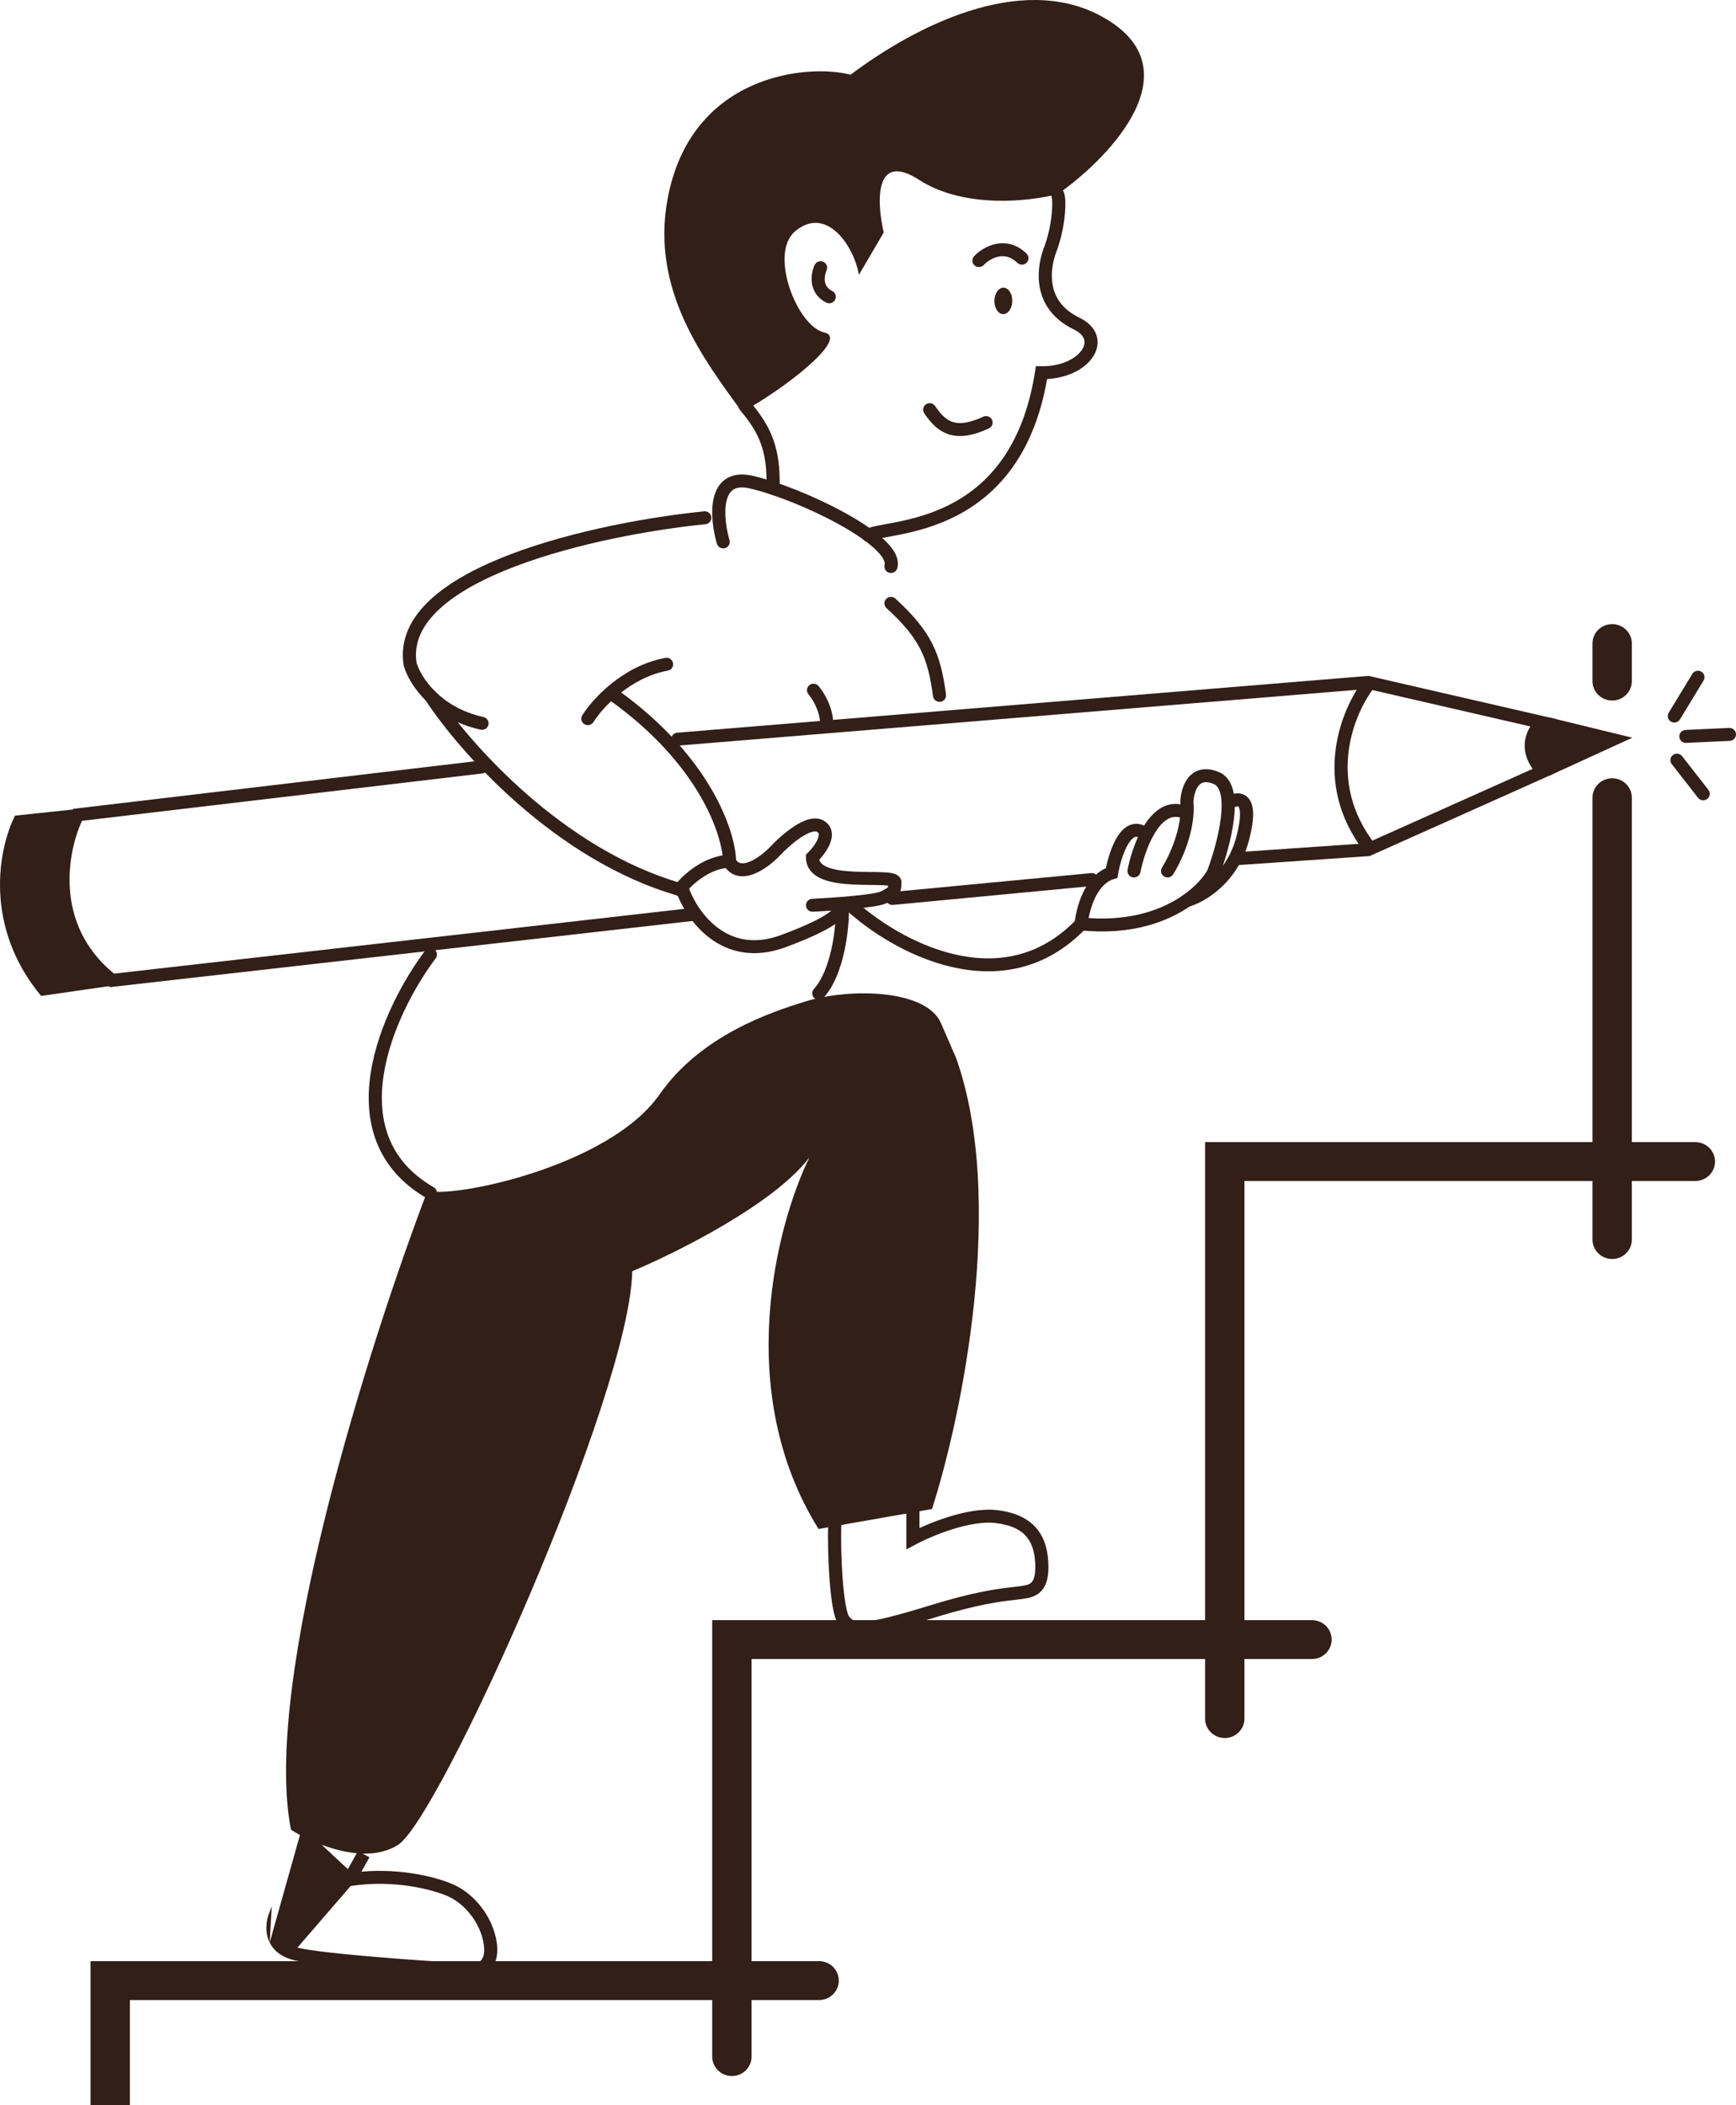 <svg width="132" height="160" viewBox="0 0 132 160" fill="none" xmlns="http://www.w3.org/2000/svg">
<path d="M22.123 139.061C19.905 127.763 28.129 101.957 32.518 90.466C33.981 91.149 46.225 88.796 50.152 83.177C53.294 78.682 58.629 76.916 61.24 76.115C64.705 75.052 70.481 75.204 71.559 77.786L72.713 80.444C76.487 91.149 73.201 107.424 70.866 114.688L62.241 116.206C55.711 105.758 59.059 93.022 61.548 87.96C58.899 91.484 51.461 95.199 48.073 96.616C47.919 105.956 33.443 138.15 30.285 140.2C27.76 141.84 23.792 140.124 22.123 139.061Z" fill="#321F18"/>
<path fill-rule="evenodd" clip-rule="evenodd" d="M22.986 138.831L26.45 142.061L27.217 140.684L28.091 141.159L27.483 142.25C30.634 141.972 33.338 142.717 34.484 143.231C36.103 143.956 37.506 145.726 37.776 147.671C37.914 148.67 37.665 149.377 37.159 149.803C36.689 150.199 36.097 150.265 35.697 150.22C33.909 150.117 31.109 149.934 28.5 149.714C25.902 149.496 23.438 149.238 22.376 148.982C21.414 148.75 20.815 148.258 20.506 147.641M26.663 143.34C30.004 142.825 32.962 143.63 34.072 144.127C35.379 144.713 36.564 146.196 36.787 147.805C36.895 148.582 36.683 148.909 36.511 149.054C36.311 149.223 36.02 149.268 35.804 149.241L35.787 149.239L35.77 149.238C33.989 149.136 31.19 148.952 28.584 148.733C25.959 148.512 23.583 148.259 22.613 148.025M20.663 144.883L20.49 145.335C20.265 145.873 20.089 146.806 20.506 147.641" fill="#321F18"/>
<path fill-rule="evenodd" clip-rule="evenodd" d="M69.416 114.39C69.691 114.39 69.915 114.611 69.915 114.883V116.137C70.522 115.857 71.288 115.547 72.105 115.29C73.292 114.918 74.647 114.639 75.804 114.773C77.2 114.935 78.209 115.411 78.856 116.207C79.497 116.995 79.719 118.017 79.719 119.136C79.719 120.059 79.488 120.679 79.03 121.06C78.631 121.392 78.132 121.465 77.815 121.512C77.793 121.515 77.772 121.518 77.751 121.521C77.567 121.549 77.364 121.572 77.131 121.599C76.068 121.72 74.388 121.912 71.031 122.947C68.454 123.742 66.896 124.14 65.886 124.221C65.372 124.262 64.955 124.226 64.6 124.089C64.234 123.948 63.986 123.72 63.78 123.473C63.645 123.311 63.558 123.09 63.494 122.887C63.426 122.669 63.368 122.41 63.317 122.126C63.216 121.557 63.138 120.85 63.081 120.105C62.967 118.613 62.933 116.923 62.973 115.777C62.982 115.506 63.213 115.293 63.488 115.302C63.763 115.311 63.979 115.539 63.97 115.811C63.932 116.918 63.964 118.572 64.076 120.031C64.132 120.761 64.207 121.431 64.3 121.955C64.347 122.217 64.397 122.433 64.448 122.597C64.473 122.678 64.497 122.741 64.518 122.787C64.538 122.828 64.55 122.846 64.552 122.848C64.694 123.019 64.812 123.114 64.963 123.172C65.124 123.234 65.373 123.274 65.805 123.239C66.686 123.169 68.138 122.807 70.734 122.007C74.185 120.943 75.948 120.742 77.01 120.621C77.235 120.596 77.429 120.574 77.6 120.548C77.984 120.49 78.215 120.45 78.387 120.307C78.528 120.19 78.721 119.914 78.721 119.136C78.721 118.128 78.519 117.365 78.078 116.824C77.645 116.291 76.916 115.893 75.688 115.751C74.745 115.642 73.552 115.87 72.408 116.229C71.274 116.585 70.245 117.05 69.653 117.366L68.917 117.758V114.883C68.917 114.611 69.14 114.39 69.416 114.39Z" fill="#321F18"/>
<path fill-rule="evenodd" clip-rule="evenodd" d="M54.086 39.303C54.114 39.573 53.914 39.815 53.64 39.842C49.7 40.235 43.87 41.259 39.178 43.046C36.828 43.941 34.804 45.011 33.443 46.26C32.099 47.492 31.443 48.851 31.674 50.377C31.827 50.889 32.267 51.749 33.106 52.571C33.921 53.37 35.107 54.129 36.761 54.496C37.03 54.556 37.199 54.819 37.139 55.084C37.078 55.35 36.811 55.516 36.542 55.457C34.691 55.046 33.341 54.19 32.402 53.269C31.435 52.321 30.9 51.298 30.705 50.617L30.697 50.588L30.692 50.559C30.382 48.594 31.258 46.919 32.764 45.538C34.26 44.166 36.419 43.041 38.819 42.127C43.623 40.298 49.55 39.26 53.54 38.862C53.814 38.835 54.059 39.032 54.086 39.303Z" fill="#321F18"/>
<path fill-rule="evenodd" clip-rule="evenodd" d="M32.484 52.506C32.716 52.359 33.025 52.425 33.174 52.654C34.389 54.52 36.796 57.505 40.044 60.346C43.293 63.189 47.356 65.863 51.88 67.145C52.145 67.22 52.298 67.493 52.221 67.754C52.145 68.016 51.869 68.167 51.604 68.092C46.889 66.755 42.698 63.983 39.382 61.083C36.066 58.182 33.599 55.128 32.334 53.186C32.185 52.957 32.252 52.653 32.484 52.506Z" fill="#321F18"/>
<path fill-rule="evenodd" clip-rule="evenodd" d="M55.972 65.434C55.983 65.706 55.768 65.934 55.492 65.944C54.745 65.972 54.028 66.278 53.416 66.687C52.804 67.094 52.333 67.581 52.083 67.912C51.918 68.131 51.605 68.176 51.385 68.013C51.163 67.851 51.118 67.543 51.282 67.325C51.597 66.907 52.15 66.343 52.857 65.871C53.564 65.399 54.461 64.997 55.455 64.96C55.73 64.95 55.962 65.162 55.972 65.434Z" fill="#321F18"/>
<path fill-rule="evenodd" clip-rule="evenodd" d="M46.29 52.559C46.452 52.339 46.764 52.29 46.987 52.45C53.988 57.473 55.917 63.12 55.972 65.441C55.979 65.712 55.761 65.938 55.486 65.945C55.21 65.951 54.982 65.736 54.975 65.464C54.928 63.508 53.201 58.126 46.4 53.247C46.178 53.087 46.128 52.779 46.29 52.559Z" fill="#321F18"/>
<path fill-rule="evenodd" clip-rule="evenodd" d="M51.175 50.395C51.225 50.663 51.047 50.92 50.776 50.969C47.897 51.496 45.799 53.799 45.123 54.88C44.978 55.111 44.67 55.183 44.436 55.04C44.202 54.897 44.129 54.593 44.274 54.362C45.03 53.154 47.332 50.598 50.594 50.001C50.865 49.952 51.125 50.128 51.175 50.395Z" fill="#321F18"/>
<path fill-rule="evenodd" clip-rule="evenodd" d="M61.537 52.079C61.748 51.903 62.062 51.929 62.24 52.137C62.611 52.569 63.356 53.734 63.356 55.015C63.356 55.287 63.133 55.507 62.857 55.507C62.581 55.507 62.358 55.287 62.358 55.015C62.358 54.061 61.773 53.116 61.478 52.773C61.3 52.565 61.327 52.254 61.537 52.079Z" fill="#321F18"/>
<path fill-rule="evenodd" clip-rule="evenodd" d="M61.467 62.278C61.838 62.175 62.282 62.148 62.668 62.392C63.008 62.606 63.197 62.914 63.243 63.263C63.286 63.586 63.202 63.904 63.088 64.171C62.9 64.612 62.579 65.033 62.3 65.337C62.324 65.437 62.369 65.518 62.43 65.588C62.532 65.706 62.698 65.819 62.946 65.917C63.45 66.117 64.161 66.205 64.938 66.243C65.319 66.261 65.703 66.267 66.069 66.271C66.117 66.272 66.164 66.272 66.212 66.273C66.523 66.276 66.824 66.279 67.087 66.29C67.382 66.302 67.672 66.324 67.897 66.379C68.007 66.406 68.146 66.451 68.268 66.539C68.405 66.637 68.544 66.81 68.544 67.057C68.544 67.439 68.515 67.8 68.257 68.092C68.141 68.224 68 68.316 67.874 68.388C67.799 68.432 67.705 68.482 67.607 68.534C67.55 68.564 67.492 68.595 67.436 68.626C67.305 68.697 67.139 68.746 66.986 68.783C66.821 68.823 66.627 68.86 66.414 68.894C65.989 68.961 65.465 69.022 64.917 69.074C63.82 69.18 62.597 69.256 61.805 69.294C61.53 69.307 61.296 69.098 61.283 68.826C61.269 68.555 61.481 68.324 61.757 68.311C62.538 68.273 63.743 68.198 64.82 68.094C65.36 68.042 65.86 67.984 66.256 67.921C66.454 67.89 66.62 67.858 66.748 67.827C66.812 67.812 66.862 67.797 66.9 67.785C66.936 67.773 66.953 67.764 66.953 67.764C67.034 67.72 67.101 67.684 67.16 67.653C67.242 67.61 67.306 67.576 67.368 67.54C67.467 67.482 67.496 67.455 67.505 67.445C67.508 67.442 67.509 67.44 67.51 67.437C67.512 67.433 67.517 67.421 67.523 67.395C67.528 67.373 67.533 67.347 67.536 67.312C67.418 67.295 67.256 67.282 67.046 67.274C66.799 67.264 66.516 67.261 66.202 67.257C66.154 67.257 66.106 67.256 66.058 67.256C65.69 67.252 65.29 67.246 64.889 67.226C64.099 67.188 63.244 67.096 62.574 66.831C62.235 66.697 61.911 66.506 61.67 66.227C61.421 65.937 61.282 65.578 61.282 65.16V64.955L61.429 64.811C61.689 64.556 62.011 64.157 62.168 63.789C62.247 63.605 62.265 63.473 62.254 63.391C62.246 63.334 62.225 63.281 62.131 63.222C62.085 63.193 61.977 63.159 61.739 63.226C61.505 63.291 61.222 63.434 60.911 63.638C60.293 64.044 59.67 64.626 59.287 65.037L59.285 65.04L59.282 65.043C58.846 65.498 58.119 66.108 57.358 66.41C56.975 66.561 56.535 66.655 56.1 66.561C55.642 66.463 55.263 66.172 55.001 65.699C54.87 65.46 54.959 65.161 55.201 65.031C55.443 64.901 55.746 64.989 55.877 65.228C56.018 65.483 56.172 65.569 56.313 65.599C56.477 65.635 56.702 65.609 56.986 65.496C57.556 65.27 58.166 64.774 58.555 64.369C58.971 63.921 59.654 63.282 60.358 62.819C60.709 62.588 61.092 62.383 61.467 62.278Z" fill="#321F18"/>
<path fill-rule="evenodd" clip-rule="evenodd" d="M51.72 67.123C51.98 67.034 52.264 67.171 52.354 67.428C52.678 68.36 53.429 69.664 54.6 70.531C55.743 71.379 57.306 71.83 59.364 71.073C61.584 70.256 62.675 69.653 63.151 69.261C63.23 69.196 63.283 69.144 63.32 69.104C63.206 68.959 63.18 68.758 63.267 68.583C63.39 68.34 63.69 68.24 63.936 68.361C64.054 68.419 64.183 68.512 64.274 68.658C64.371 68.812 64.405 68.99 64.377 69.17C64.326 69.493 64.086 69.773 63.791 70.017C63.176 70.524 61.947 71.173 59.712 71.996C57.316 72.877 55.398 72.355 54.001 71.319C52.631 70.304 51.782 68.814 51.41 67.748C51.321 67.491 51.459 67.211 51.72 67.123Z" fill="#321F18"/>
<path fill-rule="evenodd" clip-rule="evenodd" d="M95.283 61.904C95.282 62.391 95.19 63.017 94.983 63.813C94.127 67.111 91.602 68.583 90.379 68.913C90.113 68.985 89.838 68.831 89.766 68.568C89.693 68.306 89.85 68.035 90.115 67.964C91.057 67.71 93.264 66.465 94.016 63.568C94.212 62.816 94.285 62.277 94.286 61.902C94.287 61.518 94.212 61.359 94.175 61.309C94.158 61.286 94.152 61.28 94.112 61.281C94.047 61.282 93.944 61.312 93.827 61.38C93.591 61.519 93.285 61.443 93.143 61.21C93.002 60.976 93.079 60.674 93.316 60.535C93.522 60.413 93.796 60.302 94.092 60.296C94.411 60.29 94.748 60.411 94.983 60.731C95.198 61.024 95.285 61.426 95.283 61.904Z" fill="#321F18"/>
<path fill-rule="evenodd" clip-rule="evenodd" d="M87.794 63.342C87.241 64.261 86.877 65.461 86.716 66.289C86.664 66.556 86.403 66.731 86.132 66.68C85.861 66.628 85.684 66.37 85.736 66.103C85.91 65.21 86.304 63.89 86.936 62.84C87.546 61.825 88.53 60.836 89.9 61.162C90.168 61.226 90.332 61.492 90.268 61.756C90.203 62.02 89.934 62.183 89.666 62.119C88.994 61.959 88.368 62.388 87.794 63.342Z" fill="#321F18"/>
<path fill-rule="evenodd" clip-rule="evenodd" d="M91.3 58.504C91.719 58.41 92.183 58.471 92.685 58.682C93.328 58.953 93.644 59.545 93.783 60.168C93.922 60.793 93.908 61.537 93.818 62.285C93.637 63.788 93.132 65.449 92.724 66.521L92.712 66.553L92.695 66.583C92.331 67.244 91.614 68.086 90.535 68.84C88.761 70.081 85.996 71.099 82.154 70.71L81.662 70.66L81.709 70.174C81.764 69.586 81.954 68.682 82.349 67.849C82.699 67.11 83.25 66.351 84.087 65.985C84.238 65.254 84.517 64.317 84.936 63.63C85.17 63.248 85.493 62.865 85.934 62.697C86.428 62.509 86.935 62.635 87.393 63.007C87.606 63.179 87.637 63.489 87.462 63.699C87.287 63.91 86.973 63.94 86.76 63.767C86.506 63.562 86.371 63.586 86.293 63.615C86.163 63.665 85.986 63.82 85.791 64.138C85.41 64.762 85.141 65.721 85.016 66.432L84.964 66.73L84.671 66.819C84.066 67.001 83.594 67.546 83.252 68.267C83.012 68.774 82.858 69.321 82.773 69.774C86.101 70.002 88.459 69.086 89.958 68.037C90.912 67.369 91.514 66.651 91.803 66.142C92.192 65.113 92.66 63.551 92.827 62.169C92.911 61.468 92.913 60.849 92.809 60.38C92.704 59.911 92.517 59.682 92.293 59.588C91.929 59.435 91.683 59.428 91.523 59.464C91.367 59.5 91.236 59.588 91.122 59.733C90.879 60.041 90.762 60.541 90.746 60.944C90.84 62.06 90.596 63.209 90.267 64.175C89.935 65.154 89.504 65.983 89.2 66.459C89.052 66.689 88.744 66.757 88.511 66.612C88.278 66.467 88.209 66.163 88.356 65.933C88.618 65.523 89.014 64.766 89.321 63.862C89.629 62.956 89.834 61.94 89.75 61.001L89.747 60.972L89.748 60.944C89.762 60.44 89.9 59.68 90.334 59.129C90.561 58.842 90.878 58.6 91.3 58.504Z" fill="#321F18"/>
<path fill-rule="evenodd" clip-rule="evenodd" d="M64.288 68.442C64.476 68.243 64.792 68.232 64.993 68.418C66.625 69.921 69.438 71.792 72.551 72.524C75.637 73.249 78.991 72.855 81.843 69.882C82.032 69.684 82.348 69.676 82.548 69.862C82.748 70.049 82.757 70.361 82.567 70.558C79.419 73.841 75.672 74.27 72.32 73.481C68.994 72.7 66.032 70.722 64.312 69.137C64.111 68.952 64.1 68.64 64.288 68.442Z" fill="#321F18"/>
<path fill-rule="evenodd" clip-rule="evenodd" d="M64.054 68.702C64.33 68.702 64.553 68.922 64.553 69.194C64.553 69.943 64.46 71.154 64.182 72.389C63.907 73.611 63.435 74.927 62.632 75.822C62.449 76.026 62.134 76.045 61.928 75.865C61.721 75.684 61.702 75.373 61.885 75.169C62.518 74.464 62.944 73.346 63.208 72.175C63.469 71.018 63.555 69.879 63.555 69.194C63.555 68.922 63.779 68.702 64.054 68.702Z" fill="#321F18"/>
<path fill-rule="evenodd" clip-rule="evenodd" d="M33.023 72.146C33.244 72.308 33.291 72.617 33.127 72.835C31.574 74.903 29.723 78.263 29.187 81.613C28.919 83.283 28.982 84.924 29.546 86.397C30.106 87.862 31.174 89.193 32.978 90.235C33.215 90.372 33.295 90.674 33.156 90.909C33.017 91.143 32.711 91.222 32.474 91.085C30.483 89.935 29.258 88.431 28.613 86.745C27.971 85.068 27.915 83.244 28.201 81.459C28.771 77.9 30.715 74.393 32.325 72.249C32.489 72.03 32.801 71.984 33.023 72.146Z" fill="#321F18"/>
<path fill-rule="evenodd" clip-rule="evenodd" d="M129.363 51.048C129.599 51.188 129.676 51.49 129.534 51.723L127.738 54.677C127.596 54.91 127.29 54.986 127.054 54.846C126.818 54.706 126.741 54.404 126.883 54.171L128.679 51.217C128.82 50.983 129.127 50.908 129.363 51.048Z" fill="#321F18"/>
<path fill-rule="evenodd" clip-rule="evenodd" d="M131.999 55.793C132.012 56.065 131.8 56.295 131.524 56.308L128.212 56.46C127.936 56.473 127.703 56.263 127.69 55.991C127.677 55.719 127.89 55.489 128.165 55.476L131.478 55.324C131.753 55.312 131.987 55.522 131.999 55.793Z" fill="#321F18"/>
<path fill-rule="evenodd" clip-rule="evenodd" d="M127.206 57.382C127.424 57.216 127.737 57.256 127.905 57.472L129.901 60.032C130.069 60.247 130.028 60.556 129.81 60.722C129.591 60.888 129.278 60.848 129.11 60.632L127.115 58.072C126.947 57.856 126.987 57.547 127.206 57.382Z" fill="#321F18"/>
<path fill-rule="evenodd" clip-rule="evenodd" d="M6.884 149.052H62.282C63.109 149.052 63.779 149.713 63.779 150.529C63.779 151.345 63.109 152.006 62.282 152.006H9.877V176.523C9.877 177.339 9.207 178 8.381 178C7.554 178 6.884 177.339 6.884 176.523V149.052Z" fill="#321F18"/>
<path fill-rule="evenodd" clip-rule="evenodd" d="M54.154 123.134H99.759C100.585 123.134 101.255 123.796 101.255 124.611C101.255 125.427 100.585 126.088 99.759 126.088H57.147V156.306C57.147 157.121 56.477 157.783 55.651 157.783C54.824 157.783 54.154 157.121 54.154 156.306V123.134Z" fill="#321F18"/>
<path fill-rule="evenodd" clip-rule="evenodd" d="M91.63 86.803H128.907C129.734 86.803 130.404 87.465 130.404 88.281C130.404 89.096 129.734 89.757 128.907 89.757H94.624V130.616C94.624 131.431 93.954 132.093 93.127 132.093C92.3 132.093 91.63 131.431 91.63 130.616V86.803Z" fill="#321F18"/>
<path fill-rule="evenodd" clip-rule="evenodd" d="M122.584 59.15C123.41 59.15 124.08 59.812 124.08 60.627V94.209C124.08 95.025 123.41 95.686 122.584 95.686C121.757 95.686 121.087 95.025 121.087 94.209V60.627C121.087 59.812 121.757 59.15 122.584 59.15Z" fill="#321F18"/>
<path fill-rule="evenodd" clip-rule="evenodd" d="M122.584 47.433C123.41 47.433 124.08 48.094 124.08 48.91V51.765C124.08 52.581 123.41 53.242 122.584 53.242C121.757 53.242 121.087 52.581 121.087 51.765V48.91C121.087 48.094 121.757 47.433 122.584 47.433Z" fill="#321F18"/>
<path fill-rule="evenodd" clip-rule="evenodd" d="M37.099 58.238C37.132 58.508 36.937 58.753 36.663 58.785L6.231 62.385C5.677 63.598 5.161 65.526 5.316 67.611C5.476 69.772 6.354 72.099 8.666 73.998L52.631 69.007C52.905 68.976 53.152 69.17 53.184 69.44C53.215 69.71 53.019 69.954 52.745 69.986L8.365 75.024L8.202 74.895C5.524 72.778 4.502 70.125 4.321 67.683C4.141 65.256 4.788 63.034 5.45 61.711L5.57 61.472L36.545 57.808C36.818 57.775 37.067 57.968 37.099 58.238Z" fill="#321F18"/>
<path fill-rule="evenodd" clip-rule="evenodd" d="M83.507 66.801C83.533 67.072 83.332 67.312 83.058 67.338L67.897 68.776C67.623 68.802 67.379 68.603 67.353 68.333C67.326 68.062 67.527 67.822 67.801 67.796L82.962 66.358C83.237 66.332 83.48 66.53 83.507 66.801Z" fill="#321F18"/>
<path fill-rule="evenodd" clip-rule="evenodd" d="M104.056 51.367L118.382 54.665L117.592 55.298C117.336 55.504 117.028 55.908 116.948 56.416C116.872 56.897 116.987 57.541 117.696 58.284L118.175 58.786L104.144 65.062L94.126 65.75C93.852 65.769 93.613 65.564 93.594 65.293C93.575 65.022 93.782 64.786 94.057 64.767L103.895 64.092L116.537 58.437C116 57.678 115.857 56.931 115.962 56.265C116.026 55.862 116.177 55.507 116.364 55.212L103.983 52.361L51.575 56.668C51.301 56.691 51.06 56.489 51.037 56.218C51.014 55.947 51.218 55.709 51.492 55.687L104.056 51.367Z" fill="#321F18"/>
<path d="M1.141 61.991L5.641 61.514C2.52 68.414 6.097 73.108 8.381 74.935L3.129 75.693C-1.261 70.417 -0.129 64.512 1.141 61.991Z" fill="#321F18"/>
<path d="M117.812 58.953C116.142 57.233 117.081 55.184 117.776 54.522L124.118 56.067L117.812 58.953Z" fill="#321F18"/>
<path fill-rule="evenodd" clip-rule="evenodd" d="M103.768 64.768C99.596 59.414 102.041 53.727 103.771 51.559L104.555 52.169C102.972 54.151 100.779 59.317 104.559 64.168L103.768 64.768Z" fill="#321F18"/>
<path fill-rule="evenodd" clip-rule="evenodd" d="M80.248 14.325C80.505 14.227 80.793 14.353 80.893 14.606C80.969 14.8 80.996 15.083 81.004 15.367C81.011 15.673 80.995 16.05 80.95 16.471C80.859 17.307 80.646 18.34 80.243 19.355C80.019 20.044 79.872 20.941 80.069 21.802C80.261 22.644 80.787 23.49 81.992 24.106C82.7 24.43 83.184 24.897 83.373 25.475C83.565 26.06 83.421 26.655 83.082 27.154C82.471 28.054 81.193 28.72 79.618 28.808C78.563 34.85 75.567 37.776 72.6 39.264C71.099 40.016 69.625 40.391 68.458 40.628C68.167 40.687 67.894 40.738 67.645 40.783C67.606 40.79 67.568 40.797 67.531 40.804C67.327 40.841 67.143 40.875 66.978 40.908C66.781 40.947 66.621 40.983 66.496 41.018C66.364 41.056 66.299 41.085 66.275 41.1C66.04 41.242 65.733 41.17 65.588 40.939C65.444 40.707 65.517 40.404 65.752 40.261C65.892 40.176 66.06 40.117 66.219 40.072C66.385 40.025 66.576 39.983 66.781 39.943C66.955 39.908 67.147 39.873 67.351 39.836C67.388 39.829 67.425 39.822 67.463 39.815C67.71 39.77 67.975 39.72 68.257 39.663C69.384 39.434 70.76 39.081 72.148 38.386C74.892 37.011 77.759 34.258 78.7 28.25L78.766 27.828L79.198 27.833C80.733 27.851 81.825 27.238 82.253 26.606C82.462 26.299 82.501 26.014 82.424 25.778C82.345 25.537 82.112 25.244 81.565 24.996L81.554 24.991L81.544 24.986C80.067 24.235 79.353 23.143 79.096 22.019C78.844 20.919 79.039 19.826 79.299 19.037L79.304 19.022L79.309 19.008C79.677 18.087 79.874 17.136 79.957 16.366C79.999 15.981 80.012 15.648 80.006 15.391C80.003 15.263 79.995 15.158 79.984 15.079C79.974 15 79.963 14.965 79.962 14.962C79.863 14.708 79.991 14.423 80.248 14.325Z" fill="#321F18"/>
<path d="M76.279 23.874C76.654 23.879 76.963 23.432 76.97 22.877C76.977 22.322 76.678 21.868 76.303 21.864C75.928 21.86 75.619 22.306 75.612 22.861C75.605 23.416 75.904 23.87 76.279 23.874Z" fill="#321F18"/>
<path fill-rule="evenodd" clip-rule="evenodd" d="M75.901 19.508C75.436 19.611 75.026 19.904 74.8 20.142C74.612 20.341 74.296 20.351 74.095 20.166C73.894 19.98 73.883 19.668 74.071 19.47C74.397 19.126 74.975 18.703 75.684 18.547C76.426 18.384 77.281 18.523 78.054 19.272C78.251 19.462 78.254 19.774 78.061 19.968C77.868 20.162 77.552 20.165 77.356 19.975C76.837 19.473 76.333 19.413 75.901 19.508Z" fill="#321F18"/>
<path fill-rule="evenodd" clip-rule="evenodd" d="M70.418 30.72C70.649 30.572 70.958 30.636 71.108 30.864C71.587 31.591 72.031 31.966 72.532 32.098C73.04 32.232 73.728 32.146 74.767 31.669C75.016 31.554 75.313 31.661 75.43 31.908C75.546 32.154 75.438 32.447 75.188 32.562C74.065 33.078 73.116 33.27 72.275 33.049C71.426 32.826 70.806 32.213 70.272 31.401C70.122 31.173 70.187 30.868 70.418 30.72Z" fill="#321F18"/>
<path fill-rule="evenodd" clip-rule="evenodd" d="M62.601 19.897C62.851 20.01 62.962 20.302 62.848 20.549C62.76 20.74 62.678 21.062 62.721 21.371C62.76 21.652 62.898 21.928 63.281 22.121C63.526 22.244 63.623 22.541 63.498 22.783C63.373 23.025 63.072 23.121 62.827 22.998C62.118 22.641 61.809 22.064 61.732 21.503C61.659 20.97 61.793 20.459 61.94 20.141C62.054 19.894 62.35 19.785 62.601 19.897Z" fill="#321F18"/>
<path d="M50.761 15.12C49.476 22.063 53.499 27.289 56.416 31.307C59.531 29.646 64.636 25.696 62.678 25.27C60.62 24.822 58.449 19.282 60.448 17.587C62.793 15.598 64.907 18.607 65.31 20.888L67.198 17.665C66.664 15.41 66.455 11.455 69.89 13.672C73.324 15.889 78.363 15.309 80.453 14.741C84.573 11.83 90.975 5.041 83.618 1.169C77.499 -2.051 69.537 2.02 64.676 5.678C61.385 4.821 52.515 5.653 50.761 15.12Z" fill="#321F18"/>
<path fill-rule="evenodd" clip-rule="evenodd" d="M56.326 30.463C56.538 30.289 56.852 30.318 57.028 30.527C57.789 31.431 58.385 32.29 58.772 33.333C59.16 34.376 59.325 35.569 59.278 37.132C59.269 37.403 59.039 37.617 58.764 37.609C58.489 37.601 58.272 37.374 58.28 37.102C58.325 35.624 58.167 34.564 57.836 33.671C57.504 32.779 56.987 32.02 56.261 31.157C56.085 30.947 56.114 30.637 56.326 30.463Z" fill="#321F18"/>
<path fill-rule="evenodd" clip-rule="evenodd" d="M55.236 38.099C55.036 38.975 55.217 40.183 55.469 41.051C55.545 41.312 55.392 41.585 55.127 41.66C54.862 41.735 54.586 41.584 54.51 41.322C54.241 40.397 54.008 38.999 54.263 37.883C54.391 37.318 54.66 36.762 55.18 36.411C55.708 36.054 56.397 35.973 57.22 36.159C59.118 36.587 61.959 37.714 64.257 38.982C65.406 39.616 66.447 40.3 67.174 40.969C67.536 41.303 67.84 41.651 68.036 42.006C68.231 42.362 68.341 42.77 68.227 43.184C68.154 43.447 67.88 43.601 67.614 43.53C67.349 43.458 67.192 43.188 67.264 42.925C67.287 42.842 67.283 42.701 67.159 42.476C67.035 42.25 66.814 41.985 66.493 41.689C65.851 41.098 64.889 40.459 63.771 39.841C61.533 38.607 58.782 37.522 56.998 37.119C56.348 36.972 55.971 37.07 55.744 37.223C55.509 37.382 55.334 37.669 55.236 38.099Z" fill="#321F18"/>
<path fill-rule="evenodd" clip-rule="evenodd" d="M67.38 45.523C67.567 45.323 67.883 45.311 68.085 45.496C69.456 46.749 70.326 47.806 70.9 48.95C71.472 50.093 71.73 51.289 71.932 52.783C71.968 53.053 71.776 53.301 71.503 53.337C71.23 53.372 70.979 53.183 70.943 52.914C70.746 51.454 70.505 50.385 70.005 49.386C69.506 48.389 68.73 47.427 67.407 46.219C67.205 46.034 67.193 45.722 67.38 45.523Z" fill="#321F18"/>
</svg>
